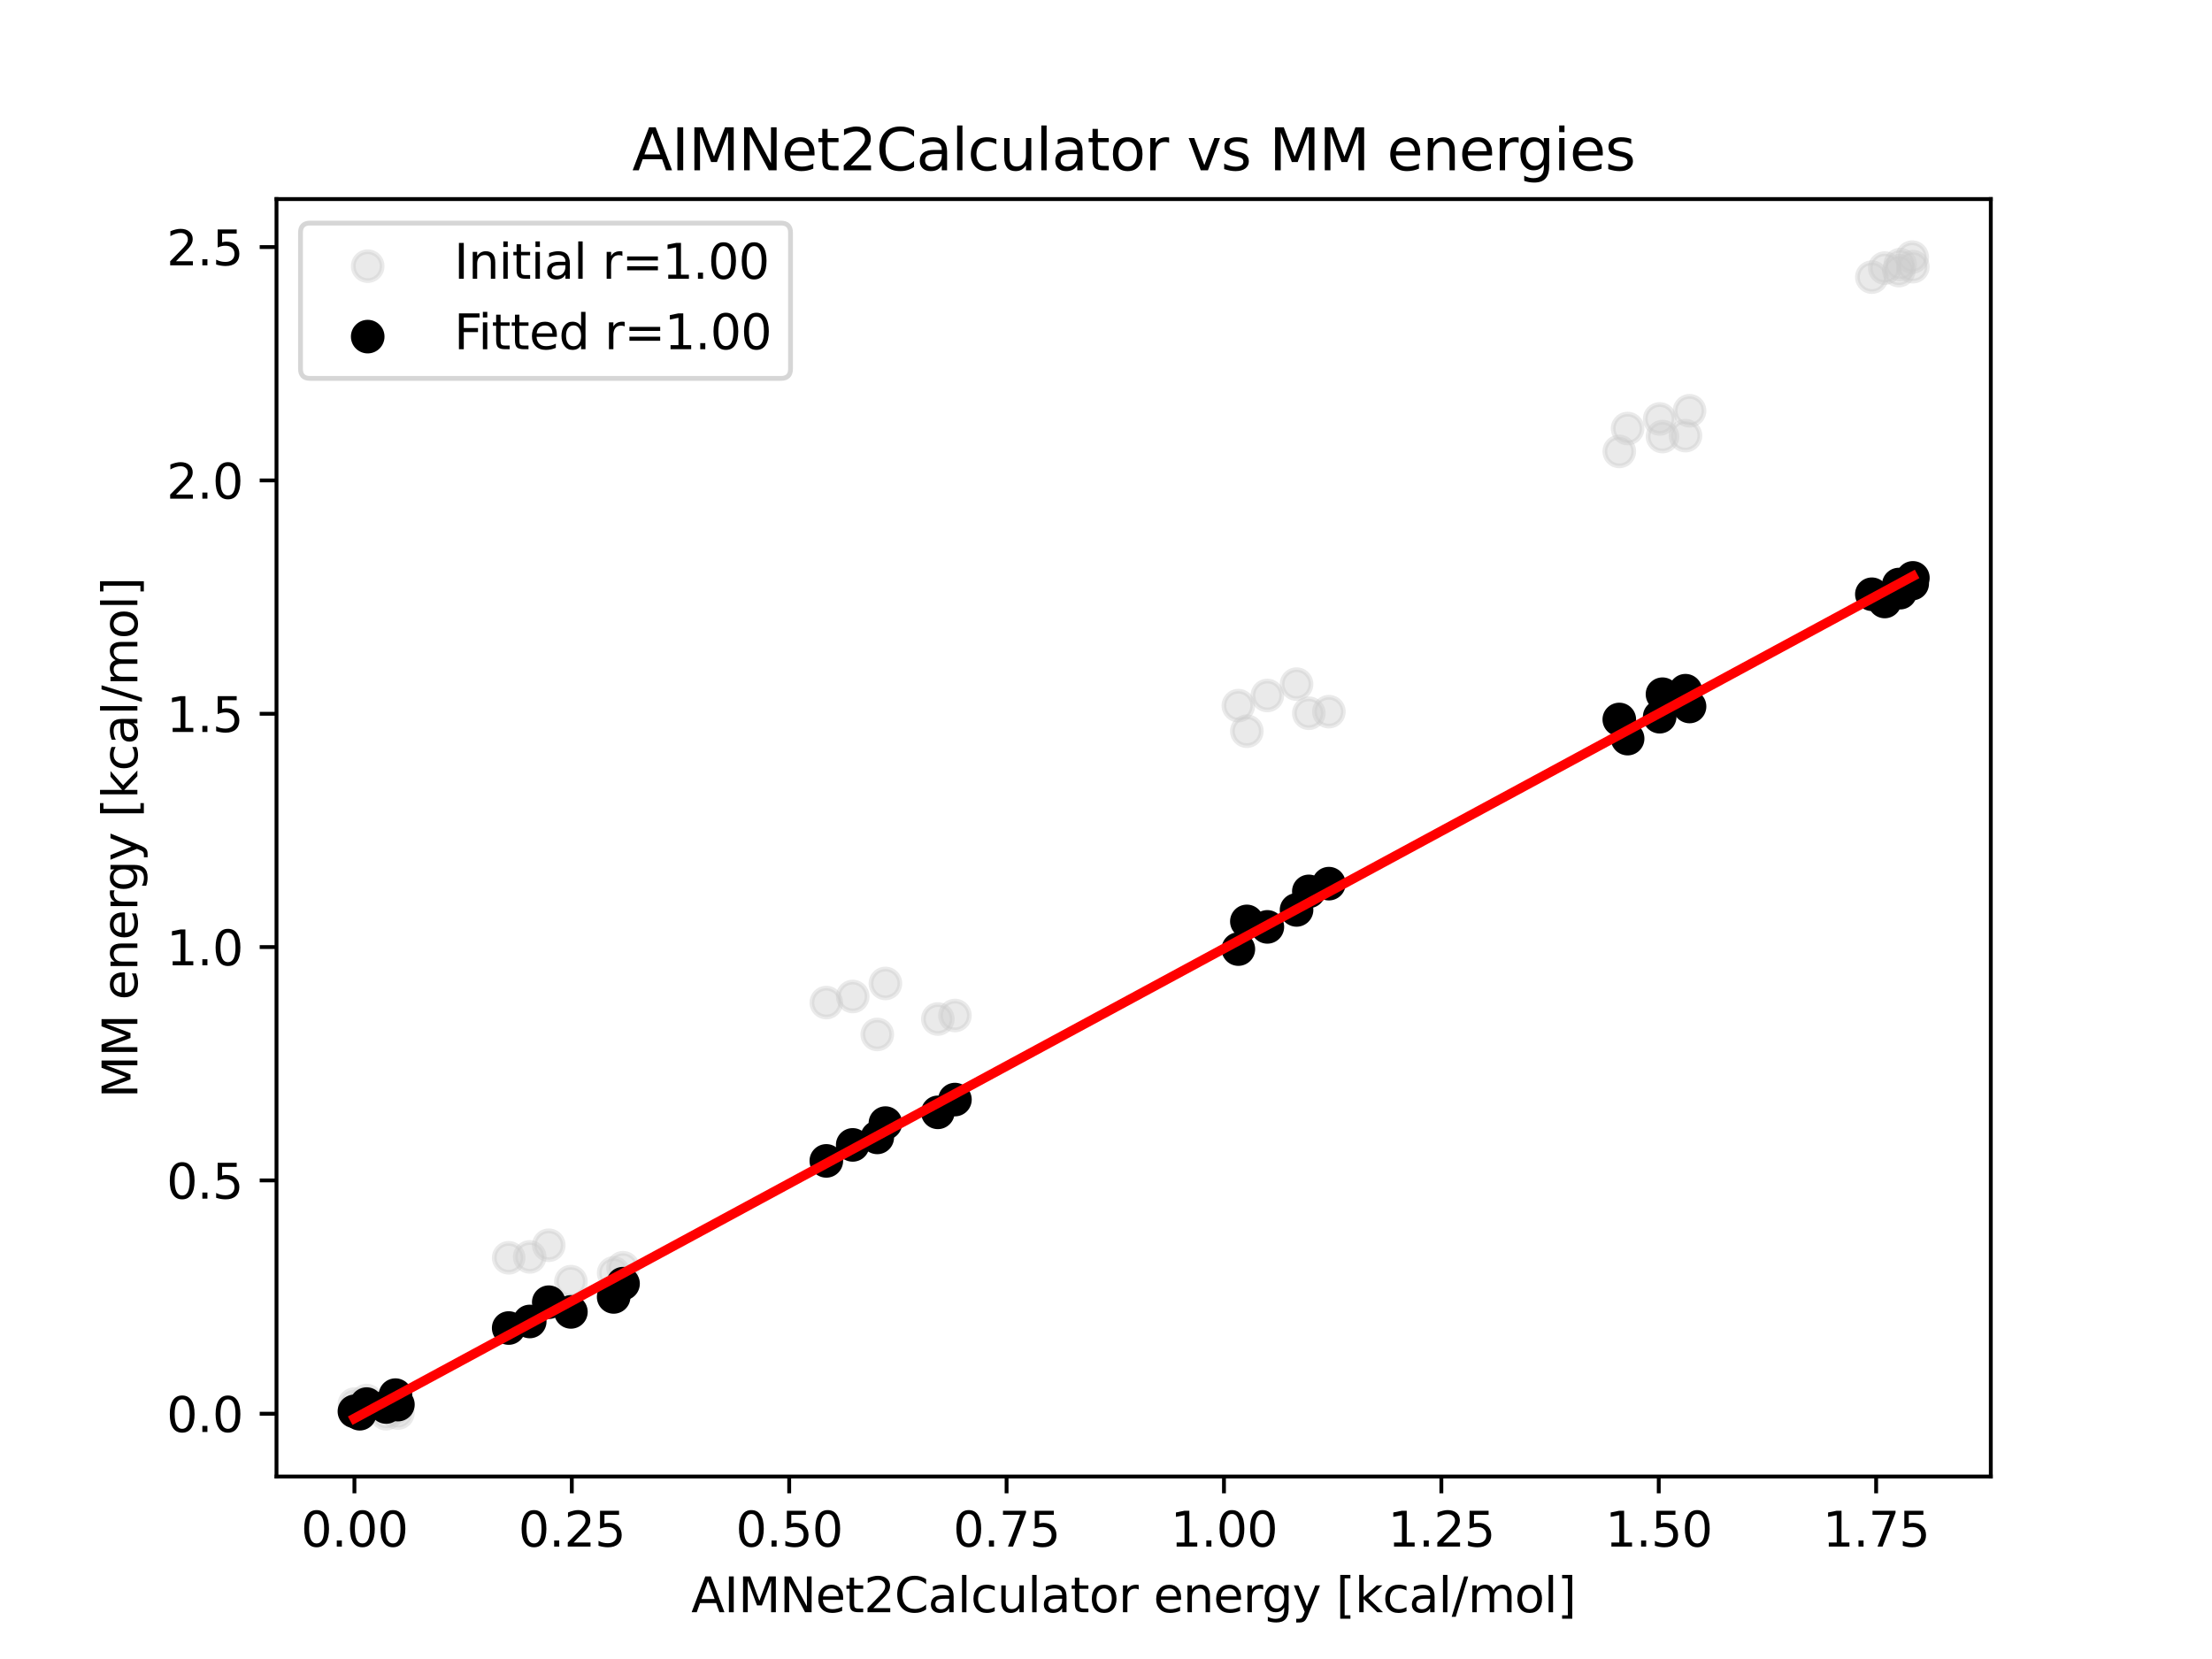 <?xml version="1.0" encoding="utf-8" standalone="no"?>
<!DOCTYPE svg PUBLIC "-//W3C//DTD SVG 1.1//EN"
  "http://www.w3.org/Graphics/SVG/1.1/DTD/svg11.dtd">
<svg xmlns:xlink="http://www.w3.org/1999/xlink" width="460.8pt" height="345.6pt" viewBox="0 0 460.8 345.6" xmlns="http://www.w3.org/2000/svg" version="1.1">
 <defs>
  <style type="text/css">*{stroke-linejoin: round; stroke-linecap: butt}</style>
 </defs>
 <g id="figure_1">
  <g id="patch_1">
   <path d="M 0 345.6 
L 460.8 345.6 
L 460.8 0 
L 0 0 
z
" style="fill: #ffffff"/>
  </g>
  <g id="axes_1">
   <g id="patch_2">
    <path d="M 57.6 307.584 
L 414.72 307.584 
L 414.72 41.472 
L 57.6 41.472 
z
" style="fill: #ffffff"/>
   </g>
   <g id="PathCollection_1">
    <defs>
     <path id="m119d575591" d="M 0 3 
C 0.796 3 1.559 2.684 2.121 2.121 
C 2.684 1.559 3 0.796 3 0 
C 3 -0.796 2.684 -1.559 2.121 -2.121 
C 1.559 -2.684 0.796 -3 0 -3 
C -0.796 -3 -1.559 -2.684 -2.121 -2.121 
C -2.684 -1.559 -3 -0.796 -3 0 
C -3 0.796 -2.684 1.559 -2.121 2.121 
C -1.559 2.684 -0.796 3 0 3 
z
" style="stroke: #cccccc; stroke-opacity: 0.4"/>
    </defs>
    <g clip-path="url(#p84043f404a)">
     <use xlink:href="#m119d575591" x="80.434" y="294.507" style="fill: #cccccc; fill-opacity: 0.4; stroke: #cccccc; stroke-opacity: 0.4"/>
     <use xlink:href="#m119d575591" x="76.372" y="291.764" style="fill: #cccccc; fill-opacity: 0.4; stroke: #cccccc; stroke-opacity: 0.4"/>
     <use xlink:href="#m119d575591" x="114.32" y="259.407" style="fill: #cccccc; fill-opacity: 0.4; stroke: #cccccc; stroke-opacity: 0.4"/>
     <use xlink:href="#m119d575591" x="184.45" y="204.871" style="fill: #cccccc; fill-opacity: 0.4; stroke: #cccccc; stroke-opacity: 0.4"/>
     <use xlink:href="#m119d575591" x="270.096" y="142.518" style="fill: #cccccc; fill-opacity: 0.4; stroke: #cccccc; stroke-opacity: 0.4"/>
     <use xlink:href="#m119d575591" x="351.963" y="85.572" style="fill: #cccccc; fill-opacity: 0.4; stroke: #cccccc; stroke-opacity: 0.4"/>
     <use xlink:href="#m119d575591" x="398.349" y="53.568" style="fill: #cccccc; fill-opacity: 0.4; stroke: #cccccc; stroke-opacity: 0.4"/>
     <use xlink:href="#m119d575591" x="398.487" y="55.552" style="fill: #cccccc; fill-opacity: 0.4; stroke: #cccccc; stroke-opacity: 0.4"/>
     <use xlink:href="#m119d575591" x="351.116" y="90.751" style="fill: #cccccc; fill-opacity: 0.4; stroke: #cccccc; stroke-opacity: 0.4"/>
     <use xlink:href="#m119d575591" x="276.832" y="148.255" style="fill: #cccccc; fill-opacity: 0.4; stroke: #cccccc; stroke-opacity: 0.4"/>
     <use xlink:href="#m119d575591" x="198.931" y="211.548" style="fill: #cccccc; fill-opacity: 0.4; stroke: #cccccc; stroke-opacity: 0.4"/>
     <use xlink:href="#m119d575591" x="129.791" y="264.092" style="fill: #cccccc; fill-opacity: 0.4; stroke: #cccccc; stroke-opacity: 0.4"/>
     <use xlink:href="#m119d575591" x="82.379" y="293.272" style="fill: #cccccc; fill-opacity: 0.4; stroke: #cccccc; stroke-opacity: 0.4"/>
     <use xlink:href="#m119d575591" x="73.833" y="292.505" style="fill: #cccccc; fill-opacity: 0.4; stroke: #cccccc; stroke-opacity: 0.4"/>
     <use xlink:href="#m119d575591" x="105.971" y="262.024" style="fill: #cccccc; fill-opacity: 0.4; stroke: #cccccc; stroke-opacity: 0.4"/>
     <use xlink:href="#m119d575591" x="172.138" y="208.855" style="fill: #cccccc; fill-opacity: 0.4; stroke: #cccccc; stroke-opacity: 0.4"/>
     <use xlink:href="#m119d575591" x="257.972" y="146.996" style="fill: #cccccc; fill-opacity: 0.4; stroke: #cccccc; stroke-opacity: 0.4"/>
     <use xlink:href="#m119d575591" x="339.062" y="89.272" style="fill: #cccccc; fill-opacity: 0.4; stroke: #cccccc; stroke-opacity: 0.4"/>
     <use xlink:href="#m119d575591" x="392.626" y="55.847" style="fill: #cccccc; fill-opacity: 0.4; stroke: #cccccc; stroke-opacity: 0.4"/>
     <use xlink:href="#m119d575591" x="395.556" y="56.375" style="fill: #cccccc; fill-opacity: 0.4; stroke: #cccccc; stroke-opacity: 0.4"/>
     <use xlink:href="#m119d575591" x="346.327" y="90.946" style="fill: #cccccc; fill-opacity: 0.4; stroke: #cccccc; stroke-opacity: 0.4"/>
     <use xlink:href="#m119d575591" x="272.656" y="148.583" style="fill: #cccccc; fill-opacity: 0.4; stroke: #cccccc; stroke-opacity: 0.4"/>
     <use xlink:href="#m119d575591" x="195.37" y="212.279" style="fill: #cccccc; fill-opacity: 0.4; stroke: #cccccc; stroke-opacity: 0.4"/>
     <use xlink:href="#m119d575591" x="127.838" y="265.169" style="fill: #cccccc; fill-opacity: 0.4; stroke: #cccccc; stroke-opacity: 0.4"/>
     <use xlink:href="#m119d575591" x="82.892" y="294.37" style="fill: #cccccc; fill-opacity: 0.4; stroke: #cccccc; stroke-opacity: 0.4"/>
     <use xlink:href="#m119d575591" x="74.935" y="293.146" style="fill: #cccccc; fill-opacity: 0.4; stroke: #cccccc; stroke-opacity: 0.4"/>
     <use xlink:href="#m119d575591" x="110.353" y="261.835" style="fill: #cccccc; fill-opacity: 0.4; stroke: #cccccc; stroke-opacity: 0.4"/>
     <use xlink:href="#m119d575591" x="177.636" y="207.587" style="fill: #cccccc; fill-opacity: 0.4; stroke: #cccccc; stroke-opacity: 0.4"/>
     <use xlink:href="#m119d575591" x="264.012" y="144.879" style="fill: #cccccc; fill-opacity: 0.4; stroke: #cccccc; stroke-opacity: 0.4"/>
     <use xlink:href="#m119d575591" x="345.744" y="87.276" style="fill: #cccccc; fill-opacity: 0.4; stroke: #cccccc; stroke-opacity: 0.4"/>
     <use xlink:href="#m119d575591" x="395.84" y="55.121" style="fill: #cccccc; fill-opacity: 0.4; stroke: #cccccc; stroke-opacity: 0.4"/>
     <use xlink:href="#m119d575591" x="389.942" y="57.729" style="fill: #cccccc; fill-opacity: 0.4; stroke: #cccccc; stroke-opacity: 0.4"/>
     <use xlink:href="#m119d575591" x="337.329" y="94.042" style="fill: #cccccc; fill-opacity: 0.4; stroke: #cccccc; stroke-opacity: 0.4"/>
     <use xlink:href="#m119d575591" x="259.744" y="152.322" style="fill: #cccccc; fill-opacity: 0.4; stroke: #cccccc; stroke-opacity: 0.4"/>
     <use xlink:href="#m119d575591" x="182.751" y="215.494" style="fill: #cccccc; fill-opacity: 0.4; stroke: #cccccc; stroke-opacity: 0.4"/>
     <use xlink:href="#m119d575591" x="118.93" y="266.994" style="fill: #cccccc; fill-opacity: 0.4; stroke: #cccccc; stroke-opacity: 0.4"/>
    </g>
   </g>
   <g id="PathCollection_2">
    <defs>
     <path id="m45ac0503de" d="M 0 3 
C 0.796 3 1.559 2.684 2.121 2.121 
C 2.684 1.559 3 0.796 3 0 
C 3 -0.796 2.684 -1.559 2.121 -2.121 
C 1.559 -2.684 0.796 -3 0 -3 
C -0.796 -3 -1.559 -2.684 -2.121 -2.121 
C -2.684 -1.559 -3 -0.796 -3 0 
C -3 0.796 -2.684 1.559 -2.121 2.121 
C -1.559 2.684 -0.796 3 0 3 
z
" style="stroke: #000000"/>
    </defs>
    <g clip-path="url(#p84043f404a)">
     <use xlink:href="#m45ac0503de" x="80.434" y="293.104" style="stroke: #000000"/>
     <use xlink:href="#m45ac0503de" x="76.372" y="292.505" style="stroke: #000000"/>
     <use xlink:href="#m45ac0503de" x="114.32" y="271.272" style="stroke: #000000"/>
     <use xlink:href="#m45ac0503de" x="184.45" y="233.962" style="stroke: #000000"/>
     <use xlink:href="#m45ac0503de" x="270.096" y="189.554" style="stroke: #000000"/>
     <use xlink:href="#m45ac0503de" x="351.963" y="147.175" style="stroke: #000000"/>
     <use xlink:href="#m45ac0503de" x="398.349" y="121.57" style="stroke: #000000"/>
     <use xlink:href="#m45ac0503de" x="398.487" y="120.384" style="stroke: #000000"/>
     <use xlink:href="#m45ac0503de" x="351.116" y="143.888" style="stroke: #000000"/>
     <use xlink:href="#m45ac0503de" x="276.832" y="184.081" style="stroke: #000000"/>
     <use xlink:href="#m45ac0503de" x="198.931" y="229.061" style="stroke: #000000"/>
     <use xlink:href="#m45ac0503de" x="129.791" y="267.411" style="stroke: #000000"/>
     <use xlink:href="#m45ac0503de" x="82.379" y="290.633" style="stroke: #000000"/>
     <use xlink:href="#m45ac0503de" x="73.833" y="294.017" style="stroke: #000000"/>
     <use xlink:href="#m45ac0503de" x="105.971" y="276.654" style="stroke: #000000"/>
     <use xlink:href="#m45ac0503de" x="172.138" y="241.835" style="stroke: #000000"/>
     <use xlink:href="#m45ac0503de" x="257.972" y="197.711" style="stroke: #000000"/>
     <use xlink:href="#m45ac0503de" x="339.062" y="153.867" style="stroke: #000000"/>
     <use xlink:href="#m45ac0503de" x="392.626" y="125.301" style="stroke: #000000"/>
     <use xlink:href="#m45ac0503de" x="395.556" y="121.773" style="stroke: #000000"/>
     <use xlink:href="#m45ac0503de" x="346.327" y="144.617" style="stroke: #000000"/>
     <use xlink:href="#m45ac0503de" x="272.656" y="185.694" style="stroke: #000000"/>
     <use xlink:href="#m45ac0503de" x="195.37" y="231.722" style="stroke: #000000"/>
     <use xlink:href="#m45ac0503de" x="127.838" y="270.174" style="stroke: #000000"/>
     <use xlink:href="#m45ac0503de" x="82.892" y="292.603" style="stroke: #000000"/>
     <use xlink:href="#m45ac0503de" x="74.935" y="294.507" style="stroke: #000000"/>
     <use xlink:href="#m45ac0503de" x="110.353" y="275.289" style="stroke: #000000"/>
     <use xlink:href="#m45ac0503de" x="177.636" y="238.503" style="stroke: #000000"/>
     <use xlink:href="#m45ac0503de" x="264.012" y="193.088" style="stroke: #000000"/>
     <use xlink:href="#m45ac0503de" x="345.744" y="149.304" style="stroke: #000000"/>
     <use xlink:href="#m45ac0503de" x="395.84" y="123.463" style="stroke: #000000"/>
     <use xlink:href="#m45ac0503de" x="389.942" y="123.793" style="stroke: #000000"/>
     <use xlink:href="#m45ac0503de" x="337.329" y="149.882" style="stroke: #000000"/>
     <use xlink:href="#m45ac0503de" x="259.744" y="191.946" style="stroke: #000000"/>
     <use xlink:href="#m45ac0503de" x="182.751" y="236.94" style="stroke: #000000"/>
     <use xlink:href="#m45ac0503de" x="118.93" y="273.294" style="stroke: #000000"/>
    </g>
   </g>
   <g id="matplotlib.axis_1">
    <g id="xtick_1">
     <g id="line2d_1">
      <defs>
       <path id="mee02334b47" d="M 0 0 
L 0 3.5 
" style="stroke: #000000; stroke-width: 0.8"/>
      </defs>
      <g>
       <use xlink:href="#mee02334b47" x="73.833" y="307.584" style="stroke: #000000; stroke-width: 0.8"/>
      </g>
     </g>
     <g id="text_1">
      <!-- 0.00 -->
      <g transform="translate(62.7 322.182) scale(0.1 -0.1)">
       <defs>
        <path id="DejaVuSans-30" d="M 2034 4250 
Q 1547 4250 1301 3770 
Q 1056 3291 1056 2328 
Q 1056 1369 1301 889 
Q 1547 409 2034 409 
Q 2525 409 2770 889 
Q 3016 1369 3016 2328 
Q 3016 3291 2770 3770 
Q 2525 4250 2034 4250 
z
M 2034 4750 
Q 2819 4750 3233 4129 
Q 3647 3509 3647 2328 
Q 3647 1150 3233 529 
Q 2819 -91 2034 -91 
Q 1250 -91 836 529 
Q 422 1150 422 2328 
Q 422 3509 836 4129 
Q 1250 4750 2034 4750 
z
" transform="scale(0.016)"/>
        <path id="DejaVuSans-2e" d="M 684 794 
L 1344 794 
L 1344 0 
L 684 0 
L 684 794 
z
" transform="scale(0.016)"/>
       </defs>
       <use xlink:href="#DejaVuSans-30"/>
       <use xlink:href="#DejaVuSans-2e" x="63.623"/>
       <use xlink:href="#DejaVuSans-30" x="95.41"/>
       <use xlink:href="#DejaVuSans-30" x="159.033"/>
      </g>
     </g>
    </g>
    <g id="xtick_2">
     <g id="line2d_2">
      <g>
       <use xlink:href="#mee02334b47" x="119.118" y="307.584" style="stroke: #000000; stroke-width: 0.8"/>
      </g>
     </g>
     <g id="text_2">
      <!-- 0.25 -->
      <g transform="translate(107.986 322.182) scale(0.1 -0.1)">
       <defs>
        <path id="DejaVuSans-32" d="M 1228 531 
L 3431 531 
L 3431 0 
L 469 0 
L 469 531 
Q 828 903 1448 1529 
Q 2069 2156 2228 2338 
Q 2531 2678 2651 2914 
Q 2772 3150 2772 3378 
Q 2772 3750 2511 3984 
Q 2250 4219 1831 4219 
Q 1534 4219 1204 4116 
Q 875 4013 500 3803 
L 500 4441 
Q 881 4594 1212 4672 
Q 1544 4750 1819 4750 
Q 2544 4750 2975 4387 
Q 3406 4025 3406 3419 
Q 3406 3131 3298 2873 
Q 3191 2616 2906 2266 
Q 2828 2175 2409 1742 
Q 1991 1309 1228 531 
z
" transform="scale(0.016)"/>
        <path id="DejaVuSans-35" d="M 691 4666 
L 3169 4666 
L 3169 4134 
L 1269 4134 
L 1269 2991 
Q 1406 3038 1543 3061 
Q 1681 3084 1819 3084 
Q 2600 3084 3056 2656 
Q 3513 2228 3513 1497 
Q 3513 744 3044 326 
Q 2575 -91 1722 -91 
Q 1428 -91 1123 -41 
Q 819 9 494 109 
L 494 744 
Q 775 591 1075 516 
Q 1375 441 1709 441 
Q 2250 441 2565 725 
Q 2881 1009 2881 1497 
Q 2881 1984 2565 2268 
Q 2250 2553 1709 2553 
Q 1456 2553 1204 2497 
Q 953 2441 691 2322 
L 691 4666 
z
" transform="scale(0.016)"/>
       </defs>
       <use xlink:href="#DejaVuSans-30"/>
       <use xlink:href="#DejaVuSans-2e" x="63.623"/>
       <use xlink:href="#DejaVuSans-32" x="95.41"/>
       <use xlink:href="#DejaVuSans-35" x="159.033"/>
      </g>
     </g>
    </g>
    <g id="xtick_3">
     <g id="line2d_3">
      <g>
       <use xlink:href="#mee02334b47" x="164.404" y="307.584" style="stroke: #000000; stroke-width: 0.8"/>
      </g>
     </g>
     <g id="text_3">
      <!-- 0.50 -->
      <g transform="translate(153.271 322.182) scale(0.1 -0.1)">
       <use xlink:href="#DejaVuSans-30"/>
       <use xlink:href="#DejaVuSans-2e" x="63.623"/>
       <use xlink:href="#DejaVuSans-35" x="95.41"/>
       <use xlink:href="#DejaVuSans-30" x="159.033"/>
      </g>
     </g>
    </g>
    <g id="xtick_4">
     <g id="line2d_4">
      <g>
       <use xlink:href="#mee02334b47" x="209.69" y="307.584" style="stroke: #000000; stroke-width: 0.8"/>
      </g>
     </g>
     <g id="text_4">
      <!-- 0.75 -->
      <g transform="translate(198.557 322.182) scale(0.1 -0.1)">
       <defs>
        <path id="DejaVuSans-37" d="M 525 4666 
L 3525 4666 
L 3525 4397 
L 1831 0 
L 1172 0 
L 2766 4134 
L 525 4134 
L 525 4666 
z
" transform="scale(0.016)"/>
       </defs>
       <use xlink:href="#DejaVuSans-30"/>
       <use xlink:href="#DejaVuSans-2e" x="63.623"/>
       <use xlink:href="#DejaVuSans-37" x="95.41"/>
       <use xlink:href="#DejaVuSans-35" x="159.033"/>
      </g>
     </g>
    </g>
    <g id="xtick_5">
     <g id="line2d_5">
      <g>
       <use xlink:href="#mee02334b47" x="254.975" y="307.584" style="stroke: #000000; stroke-width: 0.8"/>
      </g>
     </g>
     <g id="text_5">
      <!-- 1.00 -->
      <g transform="translate(243.843 322.182) scale(0.1 -0.1)">
       <defs>
        <path id="DejaVuSans-31" d="M 794 531 
L 1825 531 
L 1825 4091 
L 703 3866 
L 703 4441 
L 1819 4666 
L 2450 4666 
L 2450 531 
L 3481 531 
L 3481 0 
L 794 0 
L 794 531 
z
" transform="scale(0.016)"/>
       </defs>
       <use xlink:href="#DejaVuSans-31"/>
       <use xlink:href="#DejaVuSans-2e" x="63.623"/>
       <use xlink:href="#DejaVuSans-30" x="95.41"/>
       <use xlink:href="#DejaVuSans-30" x="159.033"/>
      </g>
     </g>
    </g>
    <g id="xtick_6">
     <g id="line2d_6">
      <g>
       <use xlink:href="#mee02334b47" x="300.261" y="307.584" style="stroke: #000000; stroke-width: 0.8"/>
      </g>
     </g>
     <g id="text_6">
      <!-- 1.25 -->
      <g transform="translate(289.128 322.182) scale(0.1 -0.1)">
       <use xlink:href="#DejaVuSans-31"/>
       <use xlink:href="#DejaVuSans-2e" x="63.623"/>
       <use xlink:href="#DejaVuSans-32" x="95.41"/>
       <use xlink:href="#DejaVuSans-35" x="159.033"/>
      </g>
     </g>
    </g>
    <g id="xtick_7">
     <g id="line2d_7">
      <g>
       <use xlink:href="#mee02334b47" x="345.547" y="307.584" style="stroke: #000000; stroke-width: 0.8"/>
      </g>
     </g>
     <g id="text_7">
      <!-- 1.50 -->
      <g transform="translate(334.414 322.182) scale(0.1 -0.1)">
       <use xlink:href="#DejaVuSans-31"/>
       <use xlink:href="#DejaVuSans-2e" x="63.623"/>
       <use xlink:href="#DejaVuSans-35" x="95.41"/>
       <use xlink:href="#DejaVuSans-30" x="159.033"/>
      </g>
     </g>
    </g>
    <g id="xtick_8">
     <g id="line2d_8">
      <g>
       <use xlink:href="#mee02334b47" x="390.833" y="307.584" style="stroke: #000000; stroke-width: 0.8"/>
      </g>
     </g>
     <g id="text_8">
      <!-- 1.75 -->
      <g transform="translate(379.7 322.182) scale(0.1 -0.1)">
       <use xlink:href="#DejaVuSans-31"/>
       <use xlink:href="#DejaVuSans-2e" x="63.623"/>
       <use xlink:href="#DejaVuSans-37" x="95.41"/>
       <use xlink:href="#DejaVuSans-35" x="159.033"/>
      </g>
     </g>
    </g>
    <g id="text_9">
     <!-- AIMNet2Calculator energy [kcal/mol] -->
     <g transform="translate(143.998 335.861) scale(0.1 -0.1)">
      <defs>
       <path id="DejaVuSans-41" d="M 2188 4044 
L 1331 1722 
L 3047 1722 
L 2188 4044 
z
M 1831 4666 
L 2547 4666 
L 4325 0 
L 3669 0 
L 3244 1197 
L 1141 1197 
L 716 0 
L 50 0 
L 1831 4666 
z
" transform="scale(0.016)"/>
       <path id="DejaVuSans-49" d="M 628 4666 
L 1259 4666 
L 1259 0 
L 628 0 
L 628 4666 
z
" transform="scale(0.016)"/>
       <path id="DejaVuSans-4d" d="M 628 4666 
L 1569 4666 
L 2759 1491 
L 3956 4666 
L 4897 4666 
L 4897 0 
L 4281 0 
L 4281 4097 
L 3078 897 
L 2444 897 
L 1241 4097 
L 1241 0 
L 628 0 
L 628 4666 
z
" transform="scale(0.016)"/>
       <path id="DejaVuSans-4e" d="M 628 4666 
L 1478 4666 
L 3547 763 
L 3547 4666 
L 4159 4666 
L 4159 0 
L 3309 0 
L 1241 3903 
L 1241 0 
L 628 0 
L 628 4666 
z
" transform="scale(0.016)"/>
       <path id="DejaVuSans-65" d="M 3597 1894 
L 3597 1613 
L 953 1613 
Q 991 1019 1311 708 
Q 1631 397 2203 397 
Q 2534 397 2845 478 
Q 3156 559 3463 722 
L 3463 178 
Q 3153 47 2828 -22 
Q 2503 -91 2169 -91 
Q 1331 -91 842 396 
Q 353 884 353 1716 
Q 353 2575 817 3079 
Q 1281 3584 2069 3584 
Q 2775 3584 3186 3129 
Q 3597 2675 3597 1894 
z
M 3022 2063 
Q 3016 2534 2758 2815 
Q 2500 3097 2075 3097 
Q 1594 3097 1305 2825 
Q 1016 2553 972 2059 
L 3022 2063 
z
" transform="scale(0.016)"/>
       <path id="DejaVuSans-74" d="M 1172 4494 
L 1172 3500 
L 2356 3500 
L 2356 3053 
L 1172 3053 
L 1172 1153 
Q 1172 725 1289 603 
Q 1406 481 1766 481 
L 2356 481 
L 2356 0 
L 1766 0 
Q 1100 0 847 248 
Q 594 497 594 1153 
L 594 3053 
L 172 3053 
L 172 3500 
L 594 3500 
L 594 4494 
L 1172 4494 
z
" transform="scale(0.016)"/>
       <path id="DejaVuSans-43" d="M 4122 4306 
L 4122 3641 
Q 3803 3938 3442 4084 
Q 3081 4231 2675 4231 
Q 1875 4231 1450 3742 
Q 1025 3253 1025 2328 
Q 1025 1406 1450 917 
Q 1875 428 2675 428 
Q 3081 428 3442 575 
Q 3803 722 4122 1019 
L 4122 359 
Q 3791 134 3420 21 
Q 3050 -91 2638 -91 
Q 1578 -91 968 557 
Q 359 1206 359 2328 
Q 359 3453 968 4101 
Q 1578 4750 2638 4750 
Q 3056 4750 3426 4639 
Q 3797 4528 4122 4306 
z
" transform="scale(0.016)"/>
       <path id="DejaVuSans-61" d="M 2194 1759 
Q 1497 1759 1228 1600 
Q 959 1441 959 1056 
Q 959 750 1161 570 
Q 1363 391 1709 391 
Q 2188 391 2477 730 
Q 2766 1069 2766 1631 
L 2766 1759 
L 2194 1759 
z
M 3341 1997 
L 3341 0 
L 2766 0 
L 2766 531 
Q 2569 213 2275 61 
Q 1981 -91 1556 -91 
Q 1019 -91 701 211 
Q 384 513 384 1019 
Q 384 1609 779 1909 
Q 1175 2209 1959 2209 
L 2766 2209 
L 2766 2266 
Q 2766 2663 2505 2880 
Q 2244 3097 1772 3097 
Q 1472 3097 1187 3025 
Q 903 2953 641 2809 
L 641 3341 
Q 956 3463 1253 3523 
Q 1550 3584 1831 3584 
Q 2591 3584 2966 3190 
Q 3341 2797 3341 1997 
z
" transform="scale(0.016)"/>
       <path id="DejaVuSans-6c" d="M 603 4863 
L 1178 4863 
L 1178 0 
L 603 0 
L 603 4863 
z
" transform="scale(0.016)"/>
       <path id="DejaVuSans-63" d="M 3122 3366 
L 3122 2828 
Q 2878 2963 2633 3030 
Q 2388 3097 2138 3097 
Q 1578 3097 1268 2742 
Q 959 2388 959 1747 
Q 959 1106 1268 751 
Q 1578 397 2138 397 
Q 2388 397 2633 464 
Q 2878 531 3122 666 
L 3122 134 
Q 2881 22 2623 -34 
Q 2366 -91 2075 -91 
Q 1284 -91 818 406 
Q 353 903 353 1747 
Q 353 2603 823 3093 
Q 1294 3584 2113 3584 
Q 2378 3584 2631 3529 
Q 2884 3475 3122 3366 
z
" transform="scale(0.016)"/>
       <path id="DejaVuSans-75" d="M 544 1381 
L 544 3500 
L 1119 3500 
L 1119 1403 
Q 1119 906 1312 657 
Q 1506 409 1894 409 
Q 2359 409 2629 706 
Q 2900 1003 2900 1516 
L 2900 3500 
L 3475 3500 
L 3475 0 
L 2900 0 
L 2900 538 
Q 2691 219 2414 64 
Q 2138 -91 1772 -91 
Q 1169 -91 856 284 
Q 544 659 544 1381 
z
M 1991 3584 
L 1991 3584 
z
" transform="scale(0.016)"/>
       <path id="DejaVuSans-6f" d="M 1959 3097 
Q 1497 3097 1228 2736 
Q 959 2375 959 1747 
Q 959 1119 1226 758 
Q 1494 397 1959 397 
Q 2419 397 2687 759 
Q 2956 1122 2956 1747 
Q 2956 2369 2687 2733 
Q 2419 3097 1959 3097 
z
M 1959 3584 
Q 2709 3584 3137 3096 
Q 3566 2609 3566 1747 
Q 3566 888 3137 398 
Q 2709 -91 1959 -91 
Q 1206 -91 779 398 
Q 353 888 353 1747 
Q 353 2609 779 3096 
Q 1206 3584 1959 3584 
z
" transform="scale(0.016)"/>
       <path id="DejaVuSans-72" d="M 2631 2963 
Q 2534 3019 2420 3045 
Q 2306 3072 2169 3072 
Q 1681 3072 1420 2755 
Q 1159 2438 1159 1844 
L 1159 0 
L 581 0 
L 581 3500 
L 1159 3500 
L 1159 2956 
Q 1341 3275 1631 3429 
Q 1922 3584 2338 3584 
Q 2397 3584 2469 3576 
Q 2541 3569 2628 3553 
L 2631 2963 
z
" transform="scale(0.016)"/>
       <path id="DejaVuSans-20" transform="scale(0.016)"/>
       <path id="DejaVuSans-6e" d="M 3513 2113 
L 3513 0 
L 2938 0 
L 2938 2094 
Q 2938 2591 2744 2837 
Q 2550 3084 2163 3084 
Q 1697 3084 1428 2787 
Q 1159 2491 1159 1978 
L 1159 0 
L 581 0 
L 581 3500 
L 1159 3500 
L 1159 2956 
Q 1366 3272 1645 3428 
Q 1925 3584 2291 3584 
Q 2894 3584 3203 3211 
Q 3513 2838 3513 2113 
z
" transform="scale(0.016)"/>
       <path id="DejaVuSans-67" d="M 2906 1791 
Q 2906 2416 2648 2759 
Q 2391 3103 1925 3103 
Q 1463 3103 1205 2759 
Q 947 2416 947 1791 
Q 947 1169 1205 825 
Q 1463 481 1925 481 
Q 2391 481 2648 825 
Q 2906 1169 2906 1791 
z
M 3481 434 
Q 3481 -459 3084 -895 
Q 2688 -1331 1869 -1331 
Q 1566 -1331 1297 -1286 
Q 1028 -1241 775 -1147 
L 775 -588 
Q 1028 -725 1275 -790 
Q 1522 -856 1778 -856 
Q 2344 -856 2625 -561 
Q 2906 -266 2906 331 
L 2906 616 
Q 2728 306 2450 153 
Q 2172 0 1784 0 
Q 1141 0 747 490 
Q 353 981 353 1791 
Q 353 2603 747 3093 
Q 1141 3584 1784 3584 
Q 2172 3584 2450 3431 
Q 2728 3278 2906 2969 
L 2906 3500 
L 3481 3500 
L 3481 434 
z
" transform="scale(0.016)"/>
       <path id="DejaVuSans-79" d="M 2059 -325 
Q 1816 -950 1584 -1140 
Q 1353 -1331 966 -1331 
L 506 -1331 
L 506 -850 
L 844 -850 
Q 1081 -850 1212 -737 
Q 1344 -625 1503 -206 
L 1606 56 
L 191 3500 
L 800 3500 
L 1894 763 
L 2988 3500 
L 3597 3500 
L 2059 -325 
z
" transform="scale(0.016)"/>
       <path id="DejaVuSans-5b" d="M 550 4863 
L 1875 4863 
L 1875 4416 
L 1125 4416 
L 1125 -397 
L 1875 -397 
L 1875 -844 
L 550 -844 
L 550 4863 
z
" transform="scale(0.016)"/>
       <path id="DejaVuSans-6b" d="M 581 4863 
L 1159 4863 
L 1159 1991 
L 2875 3500 
L 3609 3500 
L 1753 1863 
L 3688 0 
L 2938 0 
L 1159 1709 
L 1159 0 
L 581 0 
L 581 4863 
z
" transform="scale(0.016)"/>
       <path id="DejaVuSans-2f" d="M 1625 4666 
L 2156 4666 
L 531 -594 
L 0 -594 
L 1625 4666 
z
" transform="scale(0.016)"/>
       <path id="DejaVuSans-6d" d="M 3328 2828 
Q 3544 3216 3844 3400 
Q 4144 3584 4550 3584 
Q 5097 3584 5394 3201 
Q 5691 2819 5691 2113 
L 5691 0 
L 5113 0 
L 5113 2094 
Q 5113 2597 4934 2840 
Q 4756 3084 4391 3084 
Q 3944 3084 3684 2787 
Q 3425 2491 3425 1978 
L 3425 0 
L 2847 0 
L 2847 2094 
Q 2847 2600 2669 2842 
Q 2491 3084 2119 3084 
Q 1678 3084 1418 2786 
Q 1159 2488 1159 1978 
L 1159 0 
L 581 0 
L 581 3500 
L 1159 3500 
L 1159 2956 
Q 1356 3278 1631 3431 
Q 1906 3584 2284 3584 
Q 2666 3584 2933 3390 
Q 3200 3197 3328 2828 
z
" transform="scale(0.016)"/>
       <path id="DejaVuSans-5d" d="M 1947 4863 
L 1947 -844 
L 622 -844 
L 622 -397 
L 1369 -397 
L 1369 4416 
L 622 4416 
L 622 4863 
L 1947 4863 
z
" transform="scale(0.016)"/>
      </defs>
      <use xlink:href="#DejaVuSans-41"/>
      <use xlink:href="#DejaVuSans-49" x="68.408"/>
      <use xlink:href="#DejaVuSans-4d" x="97.9"/>
      <use xlink:href="#DejaVuSans-4e" x="184.18"/>
      <use xlink:href="#DejaVuSans-65" x="258.984"/>
      <use xlink:href="#DejaVuSans-74" x="320.508"/>
      <use xlink:href="#DejaVuSans-32" x="359.717"/>
      <use xlink:href="#DejaVuSans-43" x="423.34"/>
      <use xlink:href="#DejaVuSans-61" x="493.164"/>
      <use xlink:href="#DejaVuSans-6c" x="554.443"/>
      <use xlink:href="#DejaVuSans-63" x="582.227"/>
      <use xlink:href="#DejaVuSans-75" x="637.207"/>
      <use xlink:href="#DejaVuSans-6c" x="700.586"/>
      <use xlink:href="#DejaVuSans-61" x="728.369"/>
      <use xlink:href="#DejaVuSans-74" x="789.648"/>
      <use xlink:href="#DejaVuSans-6f" x="828.857"/>
      <use xlink:href="#DejaVuSans-72" x="890.039"/>
      <use xlink:href="#DejaVuSans-20" x="931.152"/>
      <use xlink:href="#DejaVuSans-65" x="962.939"/>
      <use xlink:href="#DejaVuSans-6e" x="1024.463"/>
      <use xlink:href="#DejaVuSans-65" x="1087.842"/>
      <use xlink:href="#DejaVuSans-72" x="1149.365"/>
      <use xlink:href="#DejaVuSans-67" x="1188.729"/>
      <use xlink:href="#DejaVuSans-79" x="1252.205"/>
      <use xlink:href="#DejaVuSans-20" x="1311.385"/>
      <use xlink:href="#DejaVuSans-5b" x="1343.172"/>
      <use xlink:href="#DejaVuSans-6b" x="1382.186"/>
      <use xlink:href="#DejaVuSans-63" x="1440.096"/>
      <use xlink:href="#DejaVuSans-61" x="1495.076"/>
      <use xlink:href="#DejaVuSans-6c" x="1556.355"/>
      <use xlink:href="#DejaVuSans-2f" x="1584.139"/>
      <use xlink:href="#DejaVuSans-6d" x="1617.83"/>
      <use xlink:href="#DejaVuSans-6f" x="1715.242"/>
      <use xlink:href="#DejaVuSans-6c" x="1776.424"/>
      <use xlink:href="#DejaVuSans-5d" x="1804.207"/>
     </g>
    </g>
   </g>
   <g id="matplotlib.axis_2">
    <g id="ytick_1">
     <g id="line2d_9">
      <defs>
       <path id="mba7fc7a734" d="M 0 0 
L -3.5 0 
" style="stroke: #000000; stroke-width: 0.8"/>
      </defs>
      <g>
       <use xlink:href="#mba7fc7a734" x="57.6" y="294.507" style="stroke: #000000; stroke-width: 0.8"/>
      </g>
     </g>
     <g id="text_10">
      <!-- 0.0 -->
      <g transform="translate(34.697 298.307) scale(0.1 -0.1)">
       <use xlink:href="#DejaVuSans-30"/>
       <use xlink:href="#DejaVuSans-2e" x="63.623"/>
       <use xlink:href="#DejaVuSans-30" x="95.41"/>
      </g>
     </g>
    </g>
    <g id="ytick_2">
     <g id="line2d_10">
      <g>
       <use xlink:href="#mba7fc7a734" x="57.6" y="245.9" style="stroke: #000000; stroke-width: 0.8"/>
      </g>
     </g>
     <g id="text_11">
      <!-- 0.5 -->
      <g transform="translate(34.697 249.7) scale(0.1 -0.1)">
       <use xlink:href="#DejaVuSans-30"/>
       <use xlink:href="#DejaVuSans-2e" x="63.623"/>
       <use xlink:href="#DejaVuSans-35" x="95.41"/>
      </g>
     </g>
    </g>
    <g id="ytick_3">
     <g id="line2d_11">
      <g>
       <use xlink:href="#mba7fc7a734" x="57.6" y="197.293" style="stroke: #000000; stroke-width: 0.8"/>
      </g>
     </g>
     <g id="text_12">
      <!-- 1.0 -->
      <g transform="translate(34.697 201.092) scale(0.1 -0.1)">
       <use xlink:href="#DejaVuSans-31"/>
       <use xlink:href="#DejaVuSans-2e" x="63.623"/>
       <use xlink:href="#DejaVuSans-30" x="95.41"/>
      </g>
     </g>
    </g>
    <g id="ytick_4">
     <g id="line2d_12">
      <g>
       <use xlink:href="#mba7fc7a734" x="57.6" y="148.686" style="stroke: #000000; stroke-width: 0.8"/>
      </g>
     </g>
     <g id="text_13">
      <!-- 1.5 -->
      <g transform="translate(34.697 152.485) scale(0.1 -0.1)">
       <use xlink:href="#DejaVuSans-31"/>
       <use xlink:href="#DejaVuSans-2e" x="63.623"/>
       <use xlink:href="#DejaVuSans-35" x="95.41"/>
      </g>
     </g>
    </g>
    <g id="ytick_5">
     <g id="line2d_13">
      <g>
       <use xlink:href="#mba7fc7a734" x="57.6" y="100.079" style="stroke: #000000; stroke-width: 0.8"/>
      </g>
     </g>
     <g id="text_14">
      <!-- 2.0 -->
      <g transform="translate(34.697 103.878) scale(0.1 -0.1)">
       <use xlink:href="#DejaVuSans-32"/>
       <use xlink:href="#DejaVuSans-2e" x="63.623"/>
       <use xlink:href="#DejaVuSans-30" x="95.41"/>
      </g>
     </g>
    </g>
    <g id="ytick_6">
     <g id="line2d_14">
      <g>
       <use xlink:href="#mba7fc7a734" x="57.6" y="51.472" style="stroke: #000000; stroke-width: 0.8"/>
      </g>
     </g>
     <g id="text_15">
      <!-- 2.5 -->
      <g transform="translate(34.697 55.271) scale(0.1 -0.1)">
       <use xlink:href="#DejaVuSans-32"/>
       <use xlink:href="#DejaVuSans-2e" x="63.623"/>
       <use xlink:href="#DejaVuSans-35" x="95.41"/>
      </g>
     </g>
    </g>
    <g id="text_16">
     <!-- MM energy [kcal/mol] -->
     <g transform="translate(28.617 228.76) rotate(-90) scale(0.1 -0.1)">
      <use xlink:href="#DejaVuSans-4d"/>
      <use xlink:href="#DejaVuSans-4d" x="86.279"/>
      <use xlink:href="#DejaVuSans-20" x="172.559"/>
      <use xlink:href="#DejaVuSans-65" x="204.346"/>
      <use xlink:href="#DejaVuSans-6e" x="265.869"/>
      <use xlink:href="#DejaVuSans-65" x="329.248"/>
      <use xlink:href="#DejaVuSans-72" x="390.771"/>
      <use xlink:href="#DejaVuSans-67" x="430.135"/>
      <use xlink:href="#DejaVuSans-79" x="493.611"/>
      <use xlink:href="#DejaVuSans-20" x="552.791"/>
      <use xlink:href="#DejaVuSans-5b" x="584.578"/>
      <use xlink:href="#DejaVuSans-6b" x="623.592"/>
      <use xlink:href="#DejaVuSans-63" x="681.502"/>
      <use xlink:href="#DejaVuSans-61" x="736.482"/>
      <use xlink:href="#DejaVuSans-6c" x="797.762"/>
      <use xlink:href="#DejaVuSans-2f" x="825.545"/>
      <use xlink:href="#DejaVuSans-6d" x="859.236"/>
      <use xlink:href="#DejaVuSans-6f" x="956.648"/>
      <use xlink:href="#DejaVuSans-6c" x="1017.83"/>
      <use xlink:href="#DejaVuSans-5d" x="1045.613"/>
     </g>
    </g>
   </g>
   <g id="line2d_15">
    <path d="M 73.833 295.488 
L 398.487 120.032 
" clip-path="url(#p84043f404a)" style="fill: none; stroke: #ff0000; stroke-width: 2; stroke-linecap: square"/>
   </g>
   <g id="patch_3">
    <path d="M 57.6 307.584 
L 57.6 41.472 
" style="fill: none; stroke: #000000; stroke-width: 0.8; stroke-linejoin: miter; stroke-linecap: square"/>
   </g>
   <g id="patch_4">
    <path d="M 414.72 307.584 
L 414.72 41.472 
" style="fill: none; stroke: #000000; stroke-width: 0.8; stroke-linejoin: miter; stroke-linecap: square"/>
   </g>
   <g id="patch_5">
    <path d="M 57.6 307.584 
L 414.72 307.584 
" style="fill: none; stroke: #000000; stroke-width: 0.8; stroke-linejoin: miter; stroke-linecap: square"/>
   </g>
   <g id="patch_6">
    <path d="M 57.6 41.472 
L 414.72 41.472 
" style="fill: none; stroke: #000000; stroke-width: 0.8; stroke-linejoin: miter; stroke-linecap: square"/>
   </g>
   <g id="text_17">
    <!-- AIMNet2Calculator vs MM energies -->
    <g transform="translate(131.697 35.472) scale(0.12 -0.12)">
     <defs>
      <path id="DejaVuSans-76" d="M 191 3500 
L 800 3500 
L 1894 563 
L 2988 3500 
L 3597 3500 
L 2284 0 
L 1503 0 
L 191 3500 
z
" transform="scale(0.016)"/>
      <path id="DejaVuSans-73" d="M 2834 3397 
L 2834 2853 
Q 2591 2978 2328 3040 
Q 2066 3103 1784 3103 
Q 1356 3103 1142 2972 
Q 928 2841 928 2578 
Q 928 2378 1081 2264 
Q 1234 2150 1697 2047 
L 1894 2003 
Q 2506 1872 2764 1633 
Q 3022 1394 3022 966 
Q 3022 478 2636 193 
Q 2250 -91 1575 -91 
Q 1294 -91 989 -36 
Q 684 19 347 128 
L 347 722 
Q 666 556 975 473 
Q 1284 391 1588 391 
Q 1994 391 2212 530 
Q 2431 669 2431 922 
Q 2431 1156 2273 1281 
Q 2116 1406 1581 1522 
L 1381 1569 
Q 847 1681 609 1914 
Q 372 2147 372 2553 
Q 372 3047 722 3315 
Q 1072 3584 1716 3584 
Q 2034 3584 2315 3537 
Q 2597 3491 2834 3397 
z
" transform="scale(0.016)"/>
      <path id="DejaVuSans-69" d="M 603 3500 
L 1178 3500 
L 1178 0 
L 603 0 
L 603 3500 
z
M 603 4863 
L 1178 4863 
L 1178 4134 
L 603 4134 
L 603 4863 
z
" transform="scale(0.016)"/>
     </defs>
     <use xlink:href="#DejaVuSans-41"/>
     <use xlink:href="#DejaVuSans-49" x="68.408"/>
     <use xlink:href="#DejaVuSans-4d" x="97.9"/>
     <use xlink:href="#DejaVuSans-4e" x="184.18"/>
     <use xlink:href="#DejaVuSans-65" x="258.984"/>
     <use xlink:href="#DejaVuSans-74" x="320.508"/>
     <use xlink:href="#DejaVuSans-32" x="359.717"/>
     <use xlink:href="#DejaVuSans-43" x="423.34"/>
     <use xlink:href="#DejaVuSans-61" x="493.164"/>
     <use xlink:href="#DejaVuSans-6c" x="554.443"/>
     <use xlink:href="#DejaVuSans-63" x="582.227"/>
     <use xlink:href="#DejaVuSans-75" x="637.207"/>
     <use xlink:href="#DejaVuSans-6c" x="700.586"/>
     <use xlink:href="#DejaVuSans-61" x="728.369"/>
     <use xlink:href="#DejaVuSans-74" x="789.648"/>
     <use xlink:href="#DejaVuSans-6f" x="828.857"/>
     <use xlink:href="#DejaVuSans-72" x="890.039"/>
     <use xlink:href="#DejaVuSans-20" x="931.152"/>
     <use xlink:href="#DejaVuSans-76" x="962.939"/>
     <use xlink:href="#DejaVuSans-73" x="1022.119"/>
     <use xlink:href="#DejaVuSans-20" x="1074.219"/>
     <use xlink:href="#DejaVuSans-4d" x="1106.006"/>
     <use xlink:href="#DejaVuSans-4d" x="1192.285"/>
     <use xlink:href="#DejaVuSans-20" x="1278.564"/>
     <use xlink:href="#DejaVuSans-65" x="1310.352"/>
     <use xlink:href="#DejaVuSans-6e" x="1371.875"/>
     <use xlink:href="#DejaVuSans-65" x="1435.254"/>
     <use xlink:href="#DejaVuSans-72" x="1496.777"/>
     <use xlink:href="#DejaVuSans-67" x="1536.141"/>
     <use xlink:href="#DejaVuSans-69" x="1599.617"/>
     <use xlink:href="#DejaVuSans-65" x="1627.4"/>
     <use xlink:href="#DejaVuSans-73" x="1688.924"/>
    </g>
   </g>
   <g id="legend_1">
    <g id="patch_7">
     <path d="M 64.6 78.828 
L 162.681 78.828 
Q 164.681 78.828 164.681 76.828 
L 164.681 48.472 
Q 164.681 46.472 162.681 46.472 
L 64.6 46.472 
Q 62.6 46.472 62.6 48.472 
L 62.6 76.828 
Q 62.6 78.828 64.6 78.828 
z
" style="fill: #ffffff; opacity: 0.8; stroke: #cccccc; stroke-linejoin: miter"/>
    </g>
    <g id="PathCollection_3">
     <g>
      <use xlink:href="#m119d575591" x="76.6" y="55.445" style="fill: #cccccc; fill-opacity: 0.4; stroke: #cccccc; stroke-opacity: 0.4"/>
     </g>
    </g>
    <g id="text_18">
     <!-- Initial r=1.00 -->
     <g transform="translate(94.6 58.07) scale(0.1 -0.1)">
      <defs>
       <path id="DejaVuSans-3d" d="M 678 2906 
L 4684 2906 
L 4684 2381 
L 678 2381 
L 678 2906 
z
M 678 1631 
L 4684 1631 
L 4684 1100 
L 678 1100 
L 678 1631 
z
" transform="scale(0.016)"/>
      </defs>
      <use xlink:href="#DejaVuSans-49"/>
      <use xlink:href="#DejaVuSans-6e" x="29.492"/>
      <use xlink:href="#DejaVuSans-69" x="92.871"/>
      <use xlink:href="#DejaVuSans-74" x="120.654"/>
      <use xlink:href="#DejaVuSans-69" x="159.863"/>
      <use xlink:href="#DejaVuSans-61" x="187.646"/>
      <use xlink:href="#DejaVuSans-6c" x="248.926"/>
      <use xlink:href="#DejaVuSans-20" x="276.709"/>
      <use xlink:href="#DejaVuSans-72" x="308.496"/>
      <use xlink:href="#DejaVuSans-3d" x="349.609"/>
      <use xlink:href="#DejaVuSans-31" x="433.398"/>
      <use xlink:href="#DejaVuSans-2e" x="497.021"/>
      <use xlink:href="#DejaVuSans-30" x="528.809"/>
      <use xlink:href="#DejaVuSans-30" x="592.432"/>
     </g>
    </g>
    <g id="PathCollection_4">
     <g>
      <use xlink:href="#m45ac0503de" x="76.6" y="70.124" style="stroke: #000000"/>
     </g>
    </g>
    <g id="text_19">
     <!-- Fitted r=1.00 -->
     <g transform="translate(94.6 72.749) scale(0.1 -0.1)">
      <defs>
       <path id="DejaVuSans-46" d="M 628 4666 
L 3309 4666 
L 3309 4134 
L 1259 4134 
L 1259 2759 
L 3109 2759 
L 3109 2228 
L 1259 2228 
L 1259 0 
L 628 0 
L 628 4666 
z
" transform="scale(0.016)"/>
       <path id="DejaVuSans-64" d="M 2906 2969 
L 2906 4863 
L 3481 4863 
L 3481 0 
L 2906 0 
L 2906 525 
Q 2725 213 2448 61 
Q 2172 -91 1784 -91 
Q 1150 -91 751 415 
Q 353 922 353 1747 
Q 353 2572 751 3078 
Q 1150 3584 1784 3584 
Q 2172 3584 2448 3432 
Q 2725 3281 2906 2969 
z
M 947 1747 
Q 947 1113 1208 752 
Q 1469 391 1925 391 
Q 2381 391 2643 752 
Q 2906 1113 2906 1747 
Q 2906 2381 2643 2742 
Q 2381 3103 1925 3103 
Q 1469 3103 1208 2742 
Q 947 2381 947 1747 
z
" transform="scale(0.016)"/>
      </defs>
      <use xlink:href="#DejaVuSans-46"/>
      <use xlink:href="#DejaVuSans-69" x="50.27"/>
      <use xlink:href="#DejaVuSans-74" x="78.053"/>
      <use xlink:href="#DejaVuSans-74" x="117.262"/>
      <use xlink:href="#DejaVuSans-65" x="156.471"/>
      <use xlink:href="#DejaVuSans-64" x="217.994"/>
      <use xlink:href="#DejaVuSans-20" x="281.471"/>
      <use xlink:href="#DejaVuSans-72" x="313.258"/>
      <use xlink:href="#DejaVuSans-3d" x="354.371"/>
      <use xlink:href="#DejaVuSans-31" x="438.16"/>
      <use xlink:href="#DejaVuSans-2e" x="501.783"/>
      <use xlink:href="#DejaVuSans-30" x="533.57"/>
      <use xlink:href="#DejaVuSans-30" x="597.193"/>
     </g>
    </g>
   </g>
  </g>
 </g>
 <defs>
  <clipPath id="p84043f404a">
   <rect x="57.6" y="41.472" width="357.12" height="266.112"/>
  </clipPath>
 </defs>
</svg>
